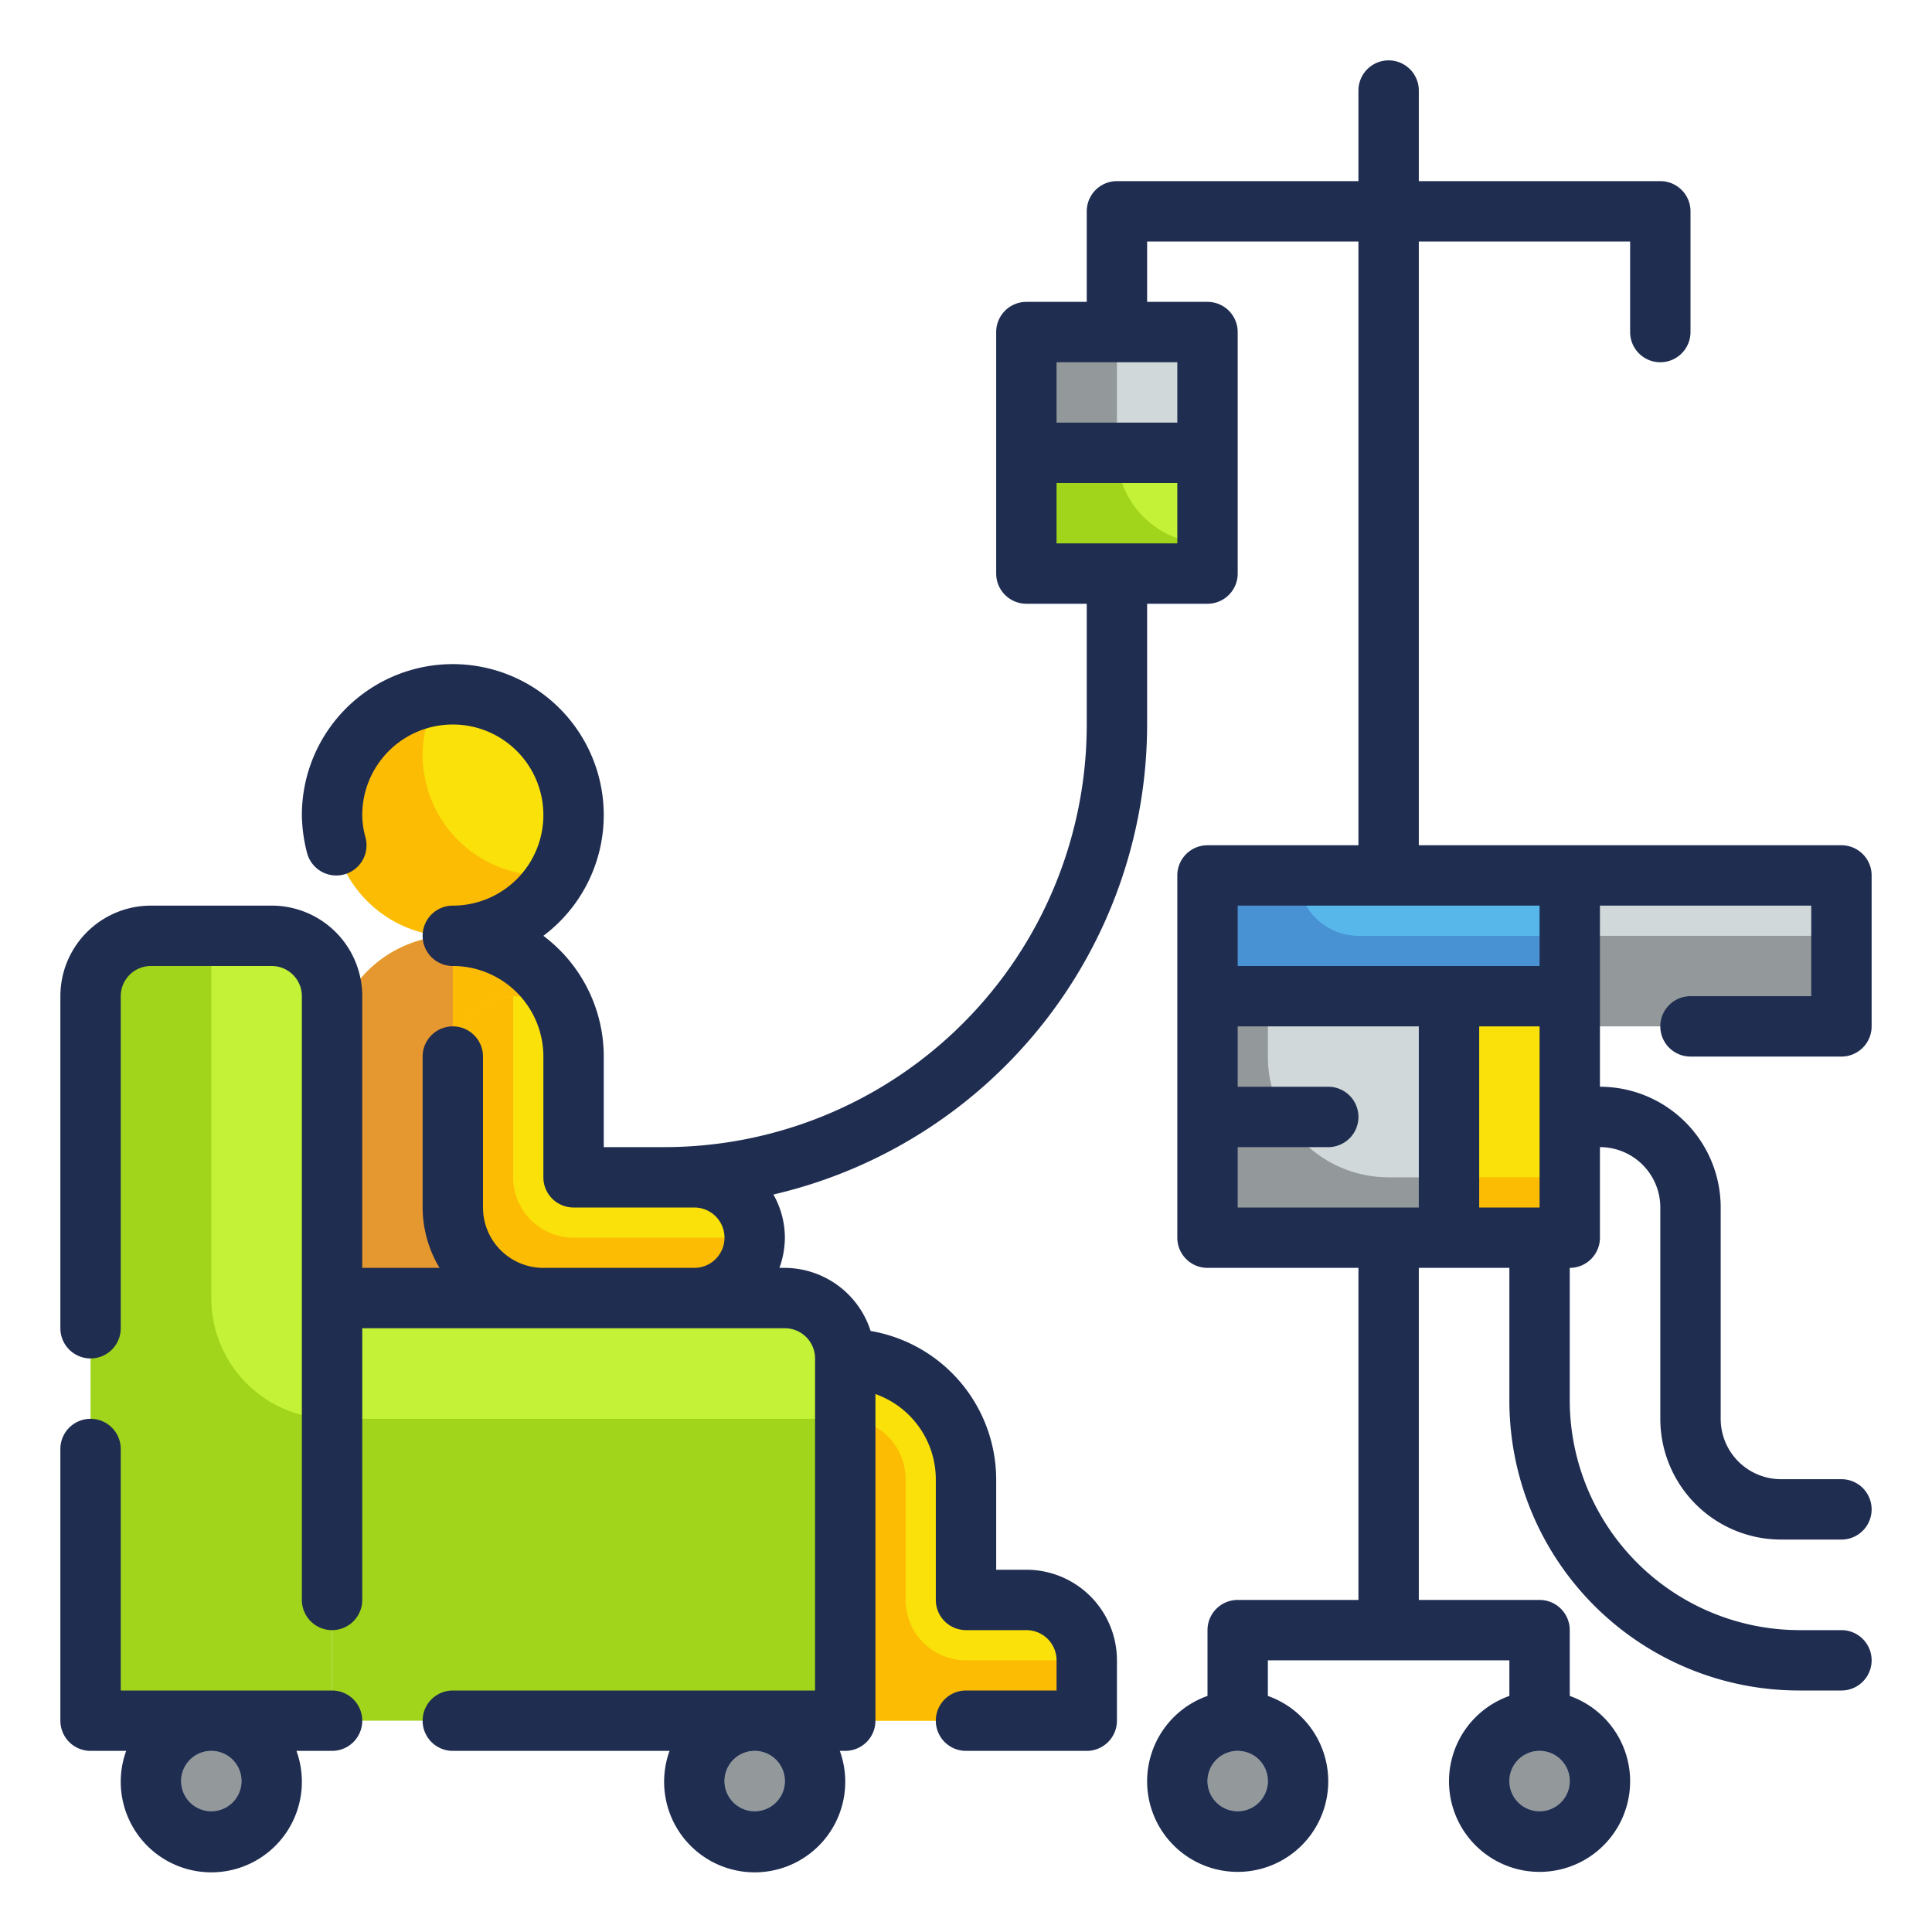 <svg height="512" viewBox="0 0 64 64" width="512" xmlns="http://www.w3.org/2000/svg"><g id="Fill_Outline" data-name="Fill Outline"><path d="m5 31h4a2 2 0 0 1 2 2v24a0 0 0 0 1 0 0h-8a0 0 0 0 1 0 0v-24a2 2 0 0 1 2-2z" fill="#a1d51c"/><path d="m11 43h15a2 2 0 0 1 2 2v12a0 0 0 0 1 0 0h-17a0 0 0 0 1 0 0v-14a0 0 0 0 1 0 0z" fill="#a1d51c"/><circle cx="7" cy="59" fill="#d0d8da" r="2"/><circle cx="25" cy="59" fill="#d0d8da" r="2"/><path d="m15 31a4 4 0 0 1 4 4v8a0 0 0 0 1 0 0h-8a0 0 0 0 1 0 0v-8a4 4 0 0 1 4-4z" fill="#fcbc04"/><path d="m15 37v-6a4 4 0 0 0 -4 4v8h8v-.35a6 6 0 0 1 -4-5.65z" fill="#e59730"/><path d="m15 35v5a3 3 0 0 0 3 3h5a2 2 0 0 0 2-2 2 2 0 0 0 -2-2h-4v-4a2 2 0 0 0 -2-2 2 2 0 0 0 -2 2z" fill="#f9e109"/><path d="m17 39v-6a2 2 0 0 0 -2 2v5a3 3 0 0 0 3 3h5a2 2 0 0 0 2-2h-6a2 2 0 0 1 -2-2z" fill="#fcbc04"/><circle cx="15" cy="27" fill="#f9e109" r="4"/><path d="m34 53h-2v-4a4 4 0 0 0 -4-4v12h8v-2a2 2 0 0 0 -2-2z" fill="#f9e109"/><path d="m26 43h-15v-10a2 2 0 0 0 -2-2h-2v12a4 4 0 0 0 4 4h17v-2a2 2 0 0 0 -2-2z" fill="#c4f236"/><path d="m18 29a4 4 0 0 1 -4-4 3.93 3.93 0 0 1 .53-1.95 4 4 0 1 0 3.94 5.95 3.75 3.75 0 0 1 -.47 0z" fill="#fcbc04"/><path d="m32 55a2 2 0 0 1 -2-2v-4a2 2 0 0 0 -2-2v10h8v-2z" fill="#fcbc04"/><circle cx="7" cy="59" fill="#93999a" r="1"/><circle cx="25" cy="59" fill="#93999a" r="1"/><path d="m40 29h12v12h-12z" fill="#fcbc04"/><path d="m40 29h12v4h-12z" fill="#57b7eb"/><g fill="#d0d8da"><circle cx="41" cy="59" r="2"/><circle cx="51" cy="59" r="2"/><path d="m34 11h6v8h-6z"/></g><path d="m34 15h6v4h-6z" fill="#c4f236"/><path d="m40 33h8v8h-8z" fill="#d0d8da"/><path d="m52 29h9v5h-9z" fill="#93999a"/><path d="m43 29h-3v4h12v-2h-7a2 2 0 0 1 -2-2z" fill="#4891d3"/><path d="m46 39a4 4 0 0 1 -4-4v-2h-2v8h8v-2z" fill="#93999a"/><path d="m52 29h9v2h-9z" fill="#d0d8da"/><path d="m48 33h4v6h-4z" fill="#f9e109"/><circle cx="51" cy="59" fill="#93999a" r="1"/><circle cx="41" cy="59" fill="#93999a" r="1"/><path d="m34 11h3v4h-3z" fill="#93999a"/><path d="m37 15h-3v4h6v-1a3 3 0 0 1 -3-3z" fill="#a1d51c"/><path d="m11 56h-7v-8a1 1 0 0 0 -2 0v9a1 1 0 0 0 1 1h1.18a3 3 0 1 0 5.64 0h1.18a1 1 0 0 0 0-2zm-3 3a1 1 0 1 1 -1-1 1 1 0 0 1 1 1z" fill="#1f2d51"/><path d="m56 33a1 1 0 0 0 0 2h5a1 1 0 0 0 1-1v-5a1 1 0 0 0 -1-1h-14v-20h7v3a1 1 0 0 0 2 0v-4a1 1 0 0 0 -1-1h-8v-3a1 1 0 0 0 -2 0v3h-8a1 1 0 0 0 -1 1v3h-2a1 1 0 0 0 -1 1v8a1 1 0 0 0 1 1h2v4a14 14 0 0 1 -14 14h-2v-3a5 5 0 0 0 -2-4 5 5 0 1 0 -8-4 5.27 5.27 0 0 0 .17 1.25 1 1 0 0 0 1.94-.5 2.77 2.77 0 0 1 -.11-.75 3 3 0 1 1 3 3 1 1 0 0 0 0 2 3 3 0 0 1 3 3v4a1 1 0 0 0 1 1h4a1 1 0 0 1 0 2h-5a2 2 0 0 1 -2-2v-5a1 1 0 0 0 -2 0v5a3.91 3.91 0 0 0 .56 2h-2.56v-9a3 3 0 0 0 -3-3h-4a3 3 0 0 0 -3 3v11a1 1 0 0 0 2 0v-11a1 1 0 0 1 1-1h4a1 1 0 0 1 1 1v20a1 1 0 0 0 2 0v-9h14a1 1 0 0 1 1 1v11h-12a1 1 0 0 0 0 2h7.18a3 3 0 1 0 5.64 0h.18a1 1 0 0 0 1-1v-10.82a3 3 0 0 1 2 2.82v4a1 1 0 0 0 1 1h2a1 1 0 0 1 1 1v1h-3a1 1 0 0 0 0 2h4a1 1 0 0 0 1-1v-2a3 3 0 0 0 -3-3h-1v-3a5 5 0 0 0 -4.16-4.91 3 3 0 0 0 -2.84-2.09h-.18a3 3 0 0 0 .18-1 2.91 2.91 0 0 0 -.38-1.43 16 16 0 0 0 12.38-15.57v-4h2a1 1 0 0 0 1-1v-8a1 1 0 0 0 -1-1h-2v-2h7v20h-5a1 1 0 0 0 -1 1v12a1 1 0 0 0 1 1h5v11h-4a1 1 0 0 0 -1 1v2.18a3 3 0 1 0 2 0v-1.18h8v1.18a3 3 0 1 0 2 0v-2.18a1 1 0 0 0 -1-1h-4v-11h3v4.39a9.6 9.6 0 0 0 9.61 9.61h1.39a1 1 0 0 0 0-2h-1.39a7.62 7.62 0 0 1 -7.61-7.61v-4.39a1 1 0 0 0 1-1v-3a2 2 0 0 1 2 2v7a4 4 0 0 0 4 4h2a1 1 0 0 0 0-2h-2a2 2 0 0 1 -2-2v-7a4 4 0 0 0 -4-4v-6h7v3zm-30 26a1 1 0 1 1 -1-1 1 1 0 0 1 1 1zm13-41h-4v-2h4zm0-4h-4v-2h4zm2 46a1 1 0 1 1 1-1 1 1 0 0 1 -1 1zm10 0a1 1 0 1 1 1-1 1 1 0 0 1 -1 1zm0-20h-2v-6h2zm-10-10h10v2h-10zm0 10v-2h3a1 1 0 0 0 0-2h-3v-2h6v6z" fill="#1f2d51"/></g></svg>